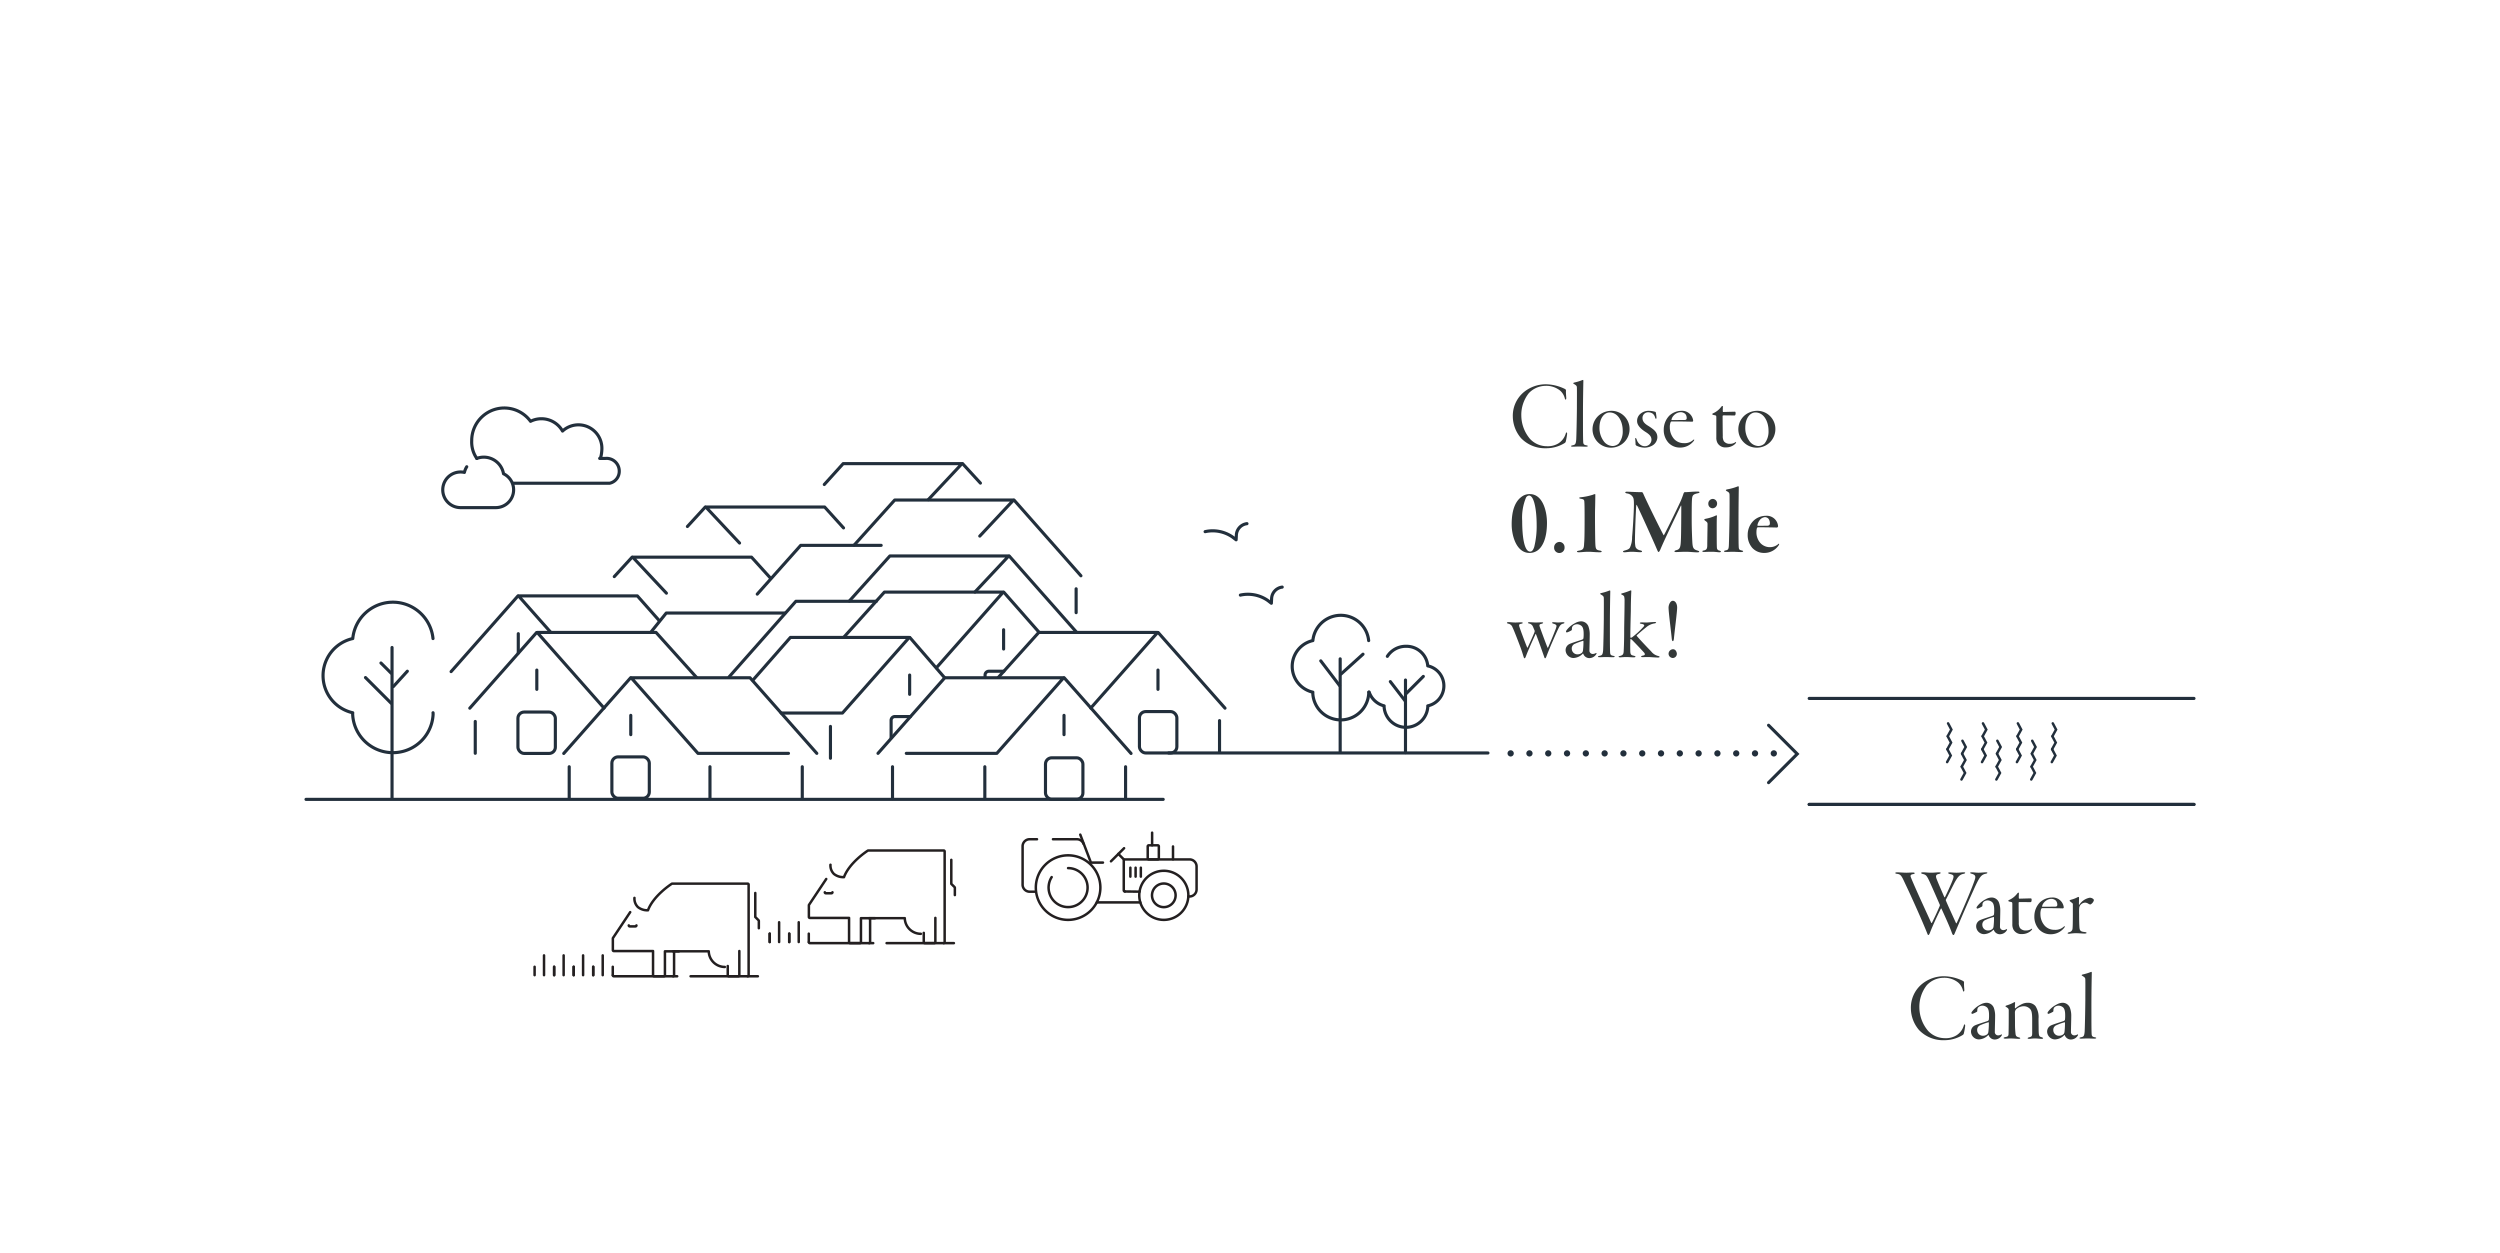 <svg id="Layer_1" data-name="Layer 1" xmlns="http://www.w3.org/2000/svg" viewBox="0 0 399 200"><defs><style>.cls-1,.cls-2,.cls-4,.cls-6{fill:none;stroke-linecap:round;}.cls-1,.cls-4,.cls-6{stroke:#222f3c;}.cls-1,.cls-2{stroke-linejoin:round;}.cls-1,.cls-4{stroke-width:0.5px;}.cls-2{stroke:#231f20;}.cls-2,.cls-6{stroke-width:0.4px;}.cls-3{fill:#222f3c;}.cls-4,.cls-6{stroke-miterlimit:10;}.cls-5{fill:#333838;}</style></defs><line class="cls-1" x1="169.817" y1="114.173" x2="169.817" y2="117.249"/><line class="cls-1" x1="157.178" y1="122.375" x2="157.178" y2="127.453"/><line class="cls-1" x1="179.642" y1="122.375" x2="179.642" y2="127.453"/><rect class="cls-1" x="166.859" y="120.947" width="5.973" height="6.605" rx="1"/><line class="cls-1" x1="142.445" y1="122.375" x2="142.445" y2="127.453"/><polyline class="cls-1" points="144.647 120.235 159.094 120.235 169.755 108.168 150.789 108.168 140.128 120.235"/><line class="cls-1" x1="169.853" y1="108.185" x2="180.514" y2="120.252"/><line class="cls-1" x1="184.813" y1="106.944" x2="184.813" y2="110.02"/><line class="cls-1" x1="194.637" y1="115.01" x2="194.637" y2="120.088"/><rect class="cls-1" x="181.854" y="113.569" width="5.973" height="6.605" rx="1"/><polyline class="cls-1" points="174.089 113.006 184.75 100.939 165.784 100.939 159.323 108.122"/><line class="cls-1" x1="184.849" y1="100.955" x2="195.51" y2="113.023"/><line class="cls-1" x1="145.18" y1="107.737" x2="145.18" y2="110.813"/><line class="cls-1" x1="132.54" y1="115.939" x2="132.54" y2="121.017"/><path class="cls-1" d="M142.221,117.715v-2.749a.605.605,0,0,1,.605-.605h2.467"/><polyline class="cls-1" points="124.678 113.799 134.457 113.799 145.118 101.732 126.151 101.732 120.153 108.564"/><line class="cls-1" x1="145.216" y1="101.749" x2="150.757" y2="108.162"/><line class="cls-1" x1="160.175" y1="100.508" x2="160.175" y2="103.584"/><path class="cls-1" d="M157.217,108.129v-.391a.605.605,0,0,1,.605-.605h2.388"/><polyline class="cls-1" points="149.452 106.57 160.113 94.503 141.147 94.503 134.686 101.686"/><line class="cls-1" x1="160.211" y1="94.52" x2="165.841" y2="100.922"/><line class="cls-1" x1="100.671" y1="114.173" x2="100.671" y2="117.249"/><line class="cls-1" x1="113.311" y1="122.375" x2="113.311" y2="127.453"/><line class="cls-1" x1="90.846" y1="122.375" x2="90.846" y2="127.453"/><rect class="cls-1" x="97.656" y="120.798" width="5.973" height="6.605" rx="1" transform="translate(201.285 248.2) rotate(-180)"/><line class="cls-1" x1="128.043" y1="122.375" x2="128.043" y2="127.453"/><polyline class="cls-1" points="125.841 120.235 111.394 120.235 100.733 108.168 119.699 108.168 130.36 120.235"/><line class="cls-1" x1="100.635" y1="108.185" x2="89.974" y2="120.252"/><line class="cls-1" x1="85.675" y1="106.944" x2="85.675" y2="110.02"/><line class="cls-1" x1="75.851" y1="115.145" x2="75.851" y2="120.224"/><rect class="cls-1" x="82.661" y="113.643" width="5.973" height="6.605" rx="1" transform="translate(171.295 233.891) rotate(-180)"/><polyline class="cls-1" points="96.399 113.006 85.738 100.939 104.704 100.939 111.165 108.122"/><line class="cls-1" x1="85.639" y1="100.955" x2="74.979" y2="113.023"/><polyline class="cls-1" points="87.873 100.888 82.755 95.106 101.721 95.106 105.237 99.078"/><line class="cls-1" x1="82.656" y1="95.123" x2="71.995" y2="107.19"/><line class="cls-1" x1="82.718" y1="101.139" x2="82.718" y2="104.215"/><polyline class="cls-1" points="139.863 95.965 127.024 95.965 116.364 108.032"/><polyline class="cls-1" points="155.601 94.486 160.986 88.736 142.02 88.736 135.559 95.919"/><line class="cls-1" x1="161.084" y1="88.753" x2="171.745" y2="100.82"/><polyline class="cls-1" points="140.634 87.039 127.795 87.039 120.857 94.821"/><polyline class="cls-1" points="156.372 85.56 161.757 79.81 142.791 79.81 136.329 86.993"/><line class="cls-1" x1="161.855" y1="79.826" x2="172.516" y2="91.894"/><polyline class="cls-1" points="125.295 97.844 106.329 97.844 103.837 100.947"/><line class="cls-1" x1="171.751" y1="93.973" x2="171.751" y2="97.781"/><polyline class="cls-1" points="106.358 94.669 100.973 88.919 119.939 88.919 122.954 92.253"/><line class="cls-1" x1="100.874" y1="88.935" x2="98.038" y2="92.029"/><polyline class="cls-1" points="118.031 86.669 112.646 80.919 131.612 80.919 134.627 84.254"/><line class="cls-1" x1="112.547" y1="80.936" x2="109.711" y2="84.03"/><polyline class="cls-1" points="148.154 79.742 153.54 73.992 134.573 73.992 131.558 77.326"/><line class="cls-1" x1="153.638" y1="74.009" x2="156.475" y2="77.103"/><line class="cls-1" x1="48.841" y1="127.579" x2="185.647" y2="127.579"/><line class="cls-1" x1="186.514" y1="120.175" x2="237.475" y2="120.175"/><path class="cls-1" d="M81.879,77.125H97.302a1.95,1.95,0,0,0,1.53-1.981A2.024,2.024,0,0,0,96.63,73.162h-.921c.223,0,.352-1.04.352-1.604a3.742,3.742,0,0,0-6.28-2.761,3.872,3.872,0,0,0-5.105-1.555A5.198,5.198,0,0,0,75.286,70.35a4.552,4.552,0,0,0,.812,2.812"/><path class="cls-1" d="M76.103,73.163A3.193,3.193,0,0,1,80.361,75.61a2.843,2.843,0,0,1-1.229,5.406H73.51a2.843,2.843,0,1,1,.606-5.62,3.171,3.171,0,0,1,.374-.9"/><path class="cls-1" d="M218.439,102.236a4.475,4.475,0,0,0-8.906,0,4.221,4.221,0,0,0-.004,8.236c-.002.051-.008.102-.008.154a4.47,4.47,0,0,0,8.931,0c0-.052-.006-.102-.008-.154"/><line class="cls-1" x1="214.039" y1="107.565" x2="217.535" y2="104.409"/><line class="cls-1" x1="213.793" y1="109.415" x2="210.794" y2="105.475"/><line class="cls-1" x1="213.892" y1="105.152" x2="213.892" y2="120.096"/><path class="cls-1" d="M218.517,110.453a3.393,3.393,0,0,0,2.391,2.202c-.002.04-.006.079-.006.119a3.493,3.493,0,0,0,6.976,0c0-.04-.005-.079-.006-.119a3.265,3.265,0,0,0-.004-6.382,3.412,3.412,0,0,0-3.478-3.124,3.506,3.506,0,0,0-2.969,1.602"/><line class="cls-1" x1="224.427" y1="110.692" x2="227.162" y2="107.957"/><line class="cls-1" x1="224.239" y1="111.836" x2="221.897" y2="108.783"/><line class="cls-1" x1="224.316" y1="108.533" x2="224.316" y2="120.112"/><path class="cls-2" d="M170.469,146.812a5.15,5.15,0,1,1,5.15-5.15A5.156,5.156,0,0,1,170.469,146.812Z"/><path class="cls-2" d="M185.744,146.812a3.917,3.917,0,1,1,3.917-3.917A3.921,3.921,0,0,1,185.744,146.812Z"/><path class="cls-2" d="M170.469,138.55a3.111,3.111,0,1,1-2.623,1.437"/><path class="cls-2" d="M185.744,144.779a1.884,1.884,0,1,1,1.884-1.884A1.886,1.886,0,0,1,185.744,144.779Z"/><line class="cls-2" x1="181.993" y1="144.022" x2="175.054" y2="144.022"/><line class="cls-2" x1="181.873" y1="142.309" x2="179.524" y2="142.28"/><path class="cls-2" d="M179.537,142.28a.184.184,0,0,1-.184-.184V137.348a.184.184,0,0,1,.184-.184H189.85a1.124,1.124,0,0,1,1.123,1.123v3.669a1.124,1.124,0,0,1-1.123,1.123h-.204"/><path class="cls-2" d="M165.3,142.315h-.969a1.124,1.124,0,0,1-1.123-1.123v-6.126a1.124,1.124,0,0,1,1.123-1.123h1.171"/><path class="cls-2" d="M168.058,133.943h3.82a1.129,1.129,0,0,1,1.049.723"/><path class="cls-2" d="M184.766,137.164H183.359a.173.173,0,0,1-.184-.158V135.07a.173.173,0,0,1,.184-.158h1.407a.173.173,0,0,1,.184.158v1.936A.173.173,0,0,1,184.766,137.164Z"/><line class="cls-2" x1="183.878" y1="134.909" x2="183.878" y2="132.894"/><line class="cls-2" x1="187.212" y1="135.095" x2="187.212" y2="137.143"/><line class="cls-2" x1="178.487" y1="136.284" x2="179.363" y2="137.165"/><line class="cls-2" x1="179.405" y1="135.374" x2="177.312" y2="137.467"/><polyline class="cls-2" points="172.41 133.206 174.111 137.668 176.032 137.668"/><line class="cls-2" x1="180.406" y1="139.911" x2="180.406" y2="138.484"/><line class="cls-2" x1="181.242" y1="139.911" x2="181.242" y2="138.484"/><line class="cls-2" x1="182.077" y1="139.911" x2="182.077" y2="138.484"/><path class="cls-1" d="M69.107,101.913a6.434,6.434,0,0,0-12.806,0,6.069,6.069,0,0,0-.006,11.843c-.003.074-.012.146-.012.221a6.427,6.427,0,0,0,12.842,0c0-.075-.009-.147-.012-.221"/><line class="cls-1" x1="62.78" y1="109.575" x2="65.01" y2="107.127"/><line class="cls-1" x1="62.426" y1="112.235" x2="58.331" y2="108.14"/><line class="cls-1" x1="62.569" y1="103.341" x2="62.569" y2="127.4"/><line class="cls-1" x1="62.422" y1="107.437" x2="60.8" y2="105.815"/><path class="cls-1" d="M204.638,93.703a1.928,1.928,0,0,0-1.69,1.839l-.039.735-.583-.449a5.554,5.554,0,0,0-4.361-.85"/><path class="cls-1" d="M199.013,83.577a1.927,1.927,0,0,0-1.69,1.839l-.039.735-.583-.449a5.554,5.554,0,0,0-4.361-.85"/><path class="cls-2" d="M119.328,155.813a.153.153,0,0,0,.153-.153V141.182a.153.153,0,0,0-.153-.153H107.297a.153.153,0,0,0-.082.024c-.12.077-2.925,1.893-3.801,4.228a2.41,2.41,0,0,1-1.602-.51,1.889,1.889,0,0,1-.554-1.466"/><path class="cls-2" d="M107.429,155.813a.153.153,0,0,0,.153-.153V151.858"/><path class="cls-2" d="M100.579,145.579l-2.742,4.114a.153.153,0,0,0-.026.085v1.858a.153.153,0,0,0,.153.153h6.261V155.66a.153.153,0,0,0,.153.153H105.97a.153.153,0,0,0,.153-.153v-3.828h2.228"/><path class="cls-2" d="M116.148,154.178v1.486a.149.149,0,0,0,.149.149h1.551a.149.149,0,0,0,.149-.149v-3.877"/><path class="cls-2" d="M107.429,151.828h5.687a2.567,2.567,0,0,0,2.563,2.499"/><path class="cls-2" d="M121.11,148.141v-1.157a.153.153,0,0,0-.045-.108l-.523-.523v-3.829"/><path class="cls-2" d="M100.354,147.698a.153.153,0,0,0,.153.153h.912a.153.153,0,0,0,.153-.153"/><line class="cls-2" x1="110.216" y1="155.813" x2="120.957" y2="155.813"/><path class="cls-2" d="M97.811,155.66a.153.153,0,0,0,.153.153h10.112"/><line class="cls-2" x1="88.453" y1="154.299" x2="88.453" y2="155.637"/><line class="cls-2" x1="89.957" y1="152.48" x2="89.957" y2="155.637"/><line class="cls-2" x1="91.562" y1="154.299" x2="91.562" y2="155.637"/><line class="cls-2" x1="85.322" y1="154.299" x2="85.322" y2="155.637"/><line class="cls-2" x1="86.826" y1="152.48" x2="86.826" y2="155.637"/><line class="cls-2" x1="88.431" y1="154.299" x2="88.431" y2="155.637"/><line class="cls-2" x1="94.689" y1="154.299" x2="94.689" y2="155.637"/><line class="cls-2" x1="96.193" y1="152.48" x2="96.193" y2="155.637"/><line class="cls-2" x1="97.798" y1="154.299" x2="97.798" y2="155.637"/><line class="cls-2" x1="91.558" y1="154.299" x2="91.558" y2="155.637"/><line class="cls-2" x1="93.062" y1="152.48" x2="93.062" y2="155.637"/><line class="cls-2" x1="94.667" y1="154.299" x2="94.667" y2="155.637"/><path class="cls-2" d="M150.613,150.524a.153.153,0,0,0,.153-.153V135.893a.153.153,0,0,0-.153-.153H138.582a.153.153,0,0,0-.082.024c-.121.077-2.925,1.893-3.801,4.228a2.41,2.41,0,0,1-1.602-.51,1.889,1.889,0,0,1-.554-1.466"/><path class="cls-2" d="M138.715,150.524a.153.153,0,0,0,.153-.153v-3.802"/><path class="cls-2" d="M131.865,140.29l-2.742,4.114a.152.152,0,0,0-.026.085v1.858a.153.153,0,0,0,.153.153H135.51v3.872a.153.153,0,0,0,.153.153h1.592a.153.153,0,0,0,.153-.153v-3.828h2.228"/><path class="cls-2" d="M147.433,148.889v1.486a.149.149,0,0,0,.149.149h1.551a.149.149,0,0,0,.149-.149v-3.877"/><path class="cls-2" d="M138.715,146.539h5.687a2.567,2.567,0,0,0,2.562,2.499"/><path class="cls-2" d="M152.395,142.852v-1.157a.153.153,0,0,0-.045-.108l-.523-.523v-3.829"/><path class="cls-2" d="M131.64,142.41a.153.153,0,0,0,.153.153h.912a.153.153,0,0,0,.153-.153"/><line class="cls-2" x1="141.501" y1="150.524" x2="152.242" y2="150.524"/><path class="cls-2" d="M129.097,150.371a.153.153,0,0,0,.153.153h10.112"/><line class="cls-2" x1="122.848" y1="149.011" x2="122.848" y2="150.348"/><line class="cls-2" x1="125.974" y1="149.011" x2="125.974" y2="150.348"/><line class="cls-2" x1="127.478" y1="147.191" x2="127.478" y2="150.348"/><line class="cls-2" x1="129.083" y1="149.011" x2="129.083" y2="150.348"/><line class="cls-2" x1="122.843" y1="149.011" x2="122.843" y2="150.348"/><line class="cls-2" x1="124.347" y1="147.191" x2="124.347" y2="150.348"/><line class="cls-2" x1="125.952" y1="149.011" x2="125.952" y2="150.348"/><path class="cls-3" d="M282.6,120.242a.502.502,0,0,1,.5-.5h0a.495.495,0,0,1,.5.5h0a.502.502,0,0,1-.5.5h0A.509.509,0,0,1,282.6,120.242Zm-3,0a.502.502,0,0,1,.5-.5h0a.495.495,0,0,1,.5.5h0a.502.502,0,0,1-.5.5h0A.509.509,0,0,1,279.6,120.242Zm-3,0a.502.502,0,0,1,.5-.5h0a.495.495,0,0,1,.5.5h0a.502.502,0,0,1-.5.5h0A.509.509,0,0,1,276.6,120.242Zm-3,0a.502.502,0,0,1,.5-.5h0a.495.495,0,0,1,.5.5h0a.502.502,0,0,1-.5.5h0A.509.509,0,0,1,273.6,120.242Zm-3,0a.502.502,0,0,1,.5-.5h0a.495.495,0,0,1,.5.5h0a.502.502,0,0,1-.5.5h0A.509.509,0,0,1,270.6,120.242Zm-3,0a.502.502,0,0,1,.5-.5h0a.495.495,0,0,1,.5.5h0a.502.502,0,0,1-.5.5h0A.509.509,0,0,1,267.6,120.242Zm-3,0a.502.502,0,0,1,.5-.5h0a.495.495,0,0,1,.5.5h0a.502.502,0,0,1-.5.5h0A.509.509,0,0,1,264.6,120.242Zm-3,0a.502.502,0,0,1,.5-.5h0a.495.495,0,0,1,.5.5h0a.502.502,0,0,1-.5.5h0A.509.509,0,0,1,261.6,120.242Zm-3,0a.502.502,0,0,1,.5-.5h0a.495.495,0,0,1,.5.5h0a.502.502,0,0,1-.5.5h0A.509.509,0,0,1,258.6,120.242Zm-3,0a.502.502,0,0,1,.5-.5h0a.495.495,0,0,1,.5.5h0a.502.502,0,0,1-.5.5h0A.509.509,0,0,1,255.6,120.242Zm-3,0a.502.502,0,0,1,.5-.5h0a.495.495,0,0,1,.5.5h0a.502.502,0,0,1-.5.5h0A.509.509,0,0,1,252.6,120.242Zm-3,0a.502.502,0,0,1,.5-.5h0a.495.495,0,0,1,.5.5h0a.502.502,0,0,1-.5.5h0A.509.509,0,0,1,249.6,120.242Zm-3,0a.502.502,0,0,1,.5-.5h0a.495.495,0,0,1,.5.5h0a.502.502,0,0,1-.5.5h0A.509.509,0,0,1,246.6,120.242Zm-3,0a.502.502,0,0,1,.5-.5h0a.495.495,0,0,1,.5.5h0a.502.502,0,0,1-.5.5h0A.509.509,0,0,1,243.6,120.242Zm-3,0a.502.502,0,0,1,.5-.5h0a.495.495,0,0,1,.5.5h0a.502.502,0,0,1-.5.5h0A.509.509,0,0,1,240.6,120.242Z"/><polyline class="cls-4" points="282.263 115.752 286.841 120.33 282.263 124.908"/><path class="cls-5" d="M302.783,139.223c.37,0,1.001.061,1.463.061.339,0,.708-.031,1.031-.031.216,0,.308.047.308.108,0,.077-.092.123-.276.153-.432.077-.432.262-.323.539.646,1.602,2.171,4.881,3.218,7.19.046.107.107.077.153,0,.432-.878.801-1.647,1.217-2.633a.428.428,0,0,0,.03-.184c-.246-.585-1.277-2.926-1.616-3.665-.446-.954-.569-1.139-1.047-1.262-.246-.047-.323-.108-.323-.185,0-.046.092-.092.292-.092.447,0,.739.061,1.294.061s.908-.061,1.262-.061c.154,0,.262.03.262.092,0,.077-.092.124-.292.17-.416.077-.569.262-.339.831.246.646.708,1.693,1.217,2.864.015.03.076.046.123-.031.369-.754.692-1.463,1.016-2.217.477-1.124.462-1.278-.2-1.432-.277-.061-.323-.123-.323-.185,0-.046.093-.076.277-.076.385,0,.631.046,1.031.046.539,0,.785-.061,1.14-.061.184,0,.262.016.262.077,0,.077-.077.123-.293.169-.569.123-.862.446-1.37,1.34-.4.769-1.154,2.294-1.416,2.772a.265.265,0,0,0,.016.185c.385.908,1.062,2.371,1.585,3.525.061.107.108.077.139,0,.739-1.601,2.603-5.912,2.926-7.052.077-.338.062-.6-.446-.754-.247-.077-.339-.107-.339-.17s.046-.092.262-.092c.4,0,.615.061,1.077.061.432,0,.847-.061,1.124-.061.2,0,.277.016.277.077s-.077.123-.354.169c-.646.17-.924.493-1.893,2.679-.97,2.125-2.217,5.035-2.925,6.729-.108.262-.154.354-.232.354-.107,0-.169-.108-.262-.354-.323-.94-1.2-2.849-1.647-3.834-.03-.061-.077-.061-.107-.015-.585,1.139-1.401,2.94-1.74,3.833-.092.246-.185.37-.246.37-.092,0-.123-.093-.231-.37-.2-.508-.678-1.632-.878-2.094-.847-1.955-1.878-4.233-2.602-5.743-.555-1.2-.678-1.478-1.263-1.555-.184-.016-.323-.077-.323-.139C302.476,139.285,302.583,139.223,302.783,139.223Z"/><path class="cls-5" d="M319.029,144.027a3.735,3.735,0,0,1,.215,1.4c0,.57-.046,2.032-.046,2.433a.528.528,0,0,0,.569.586.991.991,0,0,0,.447-.139c.092-.047.153,0,.092.139a1.297,1.297,0,0,1-1.185.661,1.033,1.033,0,0,1-.908-.692.053.053,0,0,0-.077-.016,2.153,2.153,0,0,1-1.509.693,1.278,1.278,0,0,1-1.232-1.324,1.087,1.087,0,0,1,.554-.878c.37-.2,1.772-.615,2.095-.739a.29.29,0,0,0,.2-.231,5.303,5.303,0,0,0,.03-.708c0-.632-.107-1.062-.369-1.263a1.17,1.17,0,0,0-.646-.246,1.059,1.059,0,0,0-.616.185.619.619,0,0,0-.232.369,1.676,1.676,0,0,0-.015.293.195.195,0,0,1-.061.123,3.355,3.355,0,0,1-.724.339c-.077.016-.154-.077-.154-.139,0-.107.107-.246.293-.462a3.992,3.992,0,0,1,1.17-.893,2.063,2.063,0,0,1,.924-.276A1.262,1.262,0,0,1,319.029,144.027Zm-1.032,4.233a.639.639,0,0,0,.17-.369,11.088,11.088,0,0,0,.077-1.463c0-.016-.031-.092-.062-.077a8.777,8.777,0,0,0-1.416.523.798.798,0,0,0-.385.77.894.894,0,0,0,.924.862A1.053,1.053,0,0,0,317.997,148.26Z"/><path class="cls-5" d="M321.354,148.369a1.735,1.735,0,0,1-.185-.878V144.304c0-.17-.016-.277-.077-.309a2.54,2.54,0,0,0-.369-.092c-.123-.031-.2-.077-.2-.139,0-.031.016-.077.185-.154a3.277,3.277,0,0,0,1.263-1.031c.139-.154.246-.123.246-.046,0,.138-.03.569-.015.754,0,.046.015.139.076.139.277,0,1.556-.046,1.879-.046.03,0,.092.107.092.215,0,.262-.076.385-.153.385-.539,0-1.294-.015-1.709-.015-.185,0-.216.046-.216.139,0,.262.016,2.679.031,3.156a1.578,1.578,0,0,0,.169.831,1.14,1.14,0,0,0,.954.416,1.504,1.504,0,0,0,.848-.231c.107-.077.153-.061.153,0,0,.093-.139.246-.339.4a2.11,2.11,0,0,1-1.247.4A1.427,1.427,0,0,1,321.354,148.369Z"/><path class="cls-5" d="M329.378,144.812a.18.18,0,0,1-.154.169c-.123-.016-2.125-.046-2.478-.046h-.831c-.031,0-.108.077-.139.123a2.111,2.111,0,0,0-.124.847,2.76,2.76,0,0,0,.709,1.863,2.077,2.077,0,0,0,1.539.631,1.967,1.967,0,0,0,1.463-.492c.123-.123.185-.093.185-.016a.585.585,0,0,1-.153.246,2.722,2.722,0,0,1-2.141.97,2.484,2.484,0,0,1-1.832-.785,3.009,3.009,0,0,1-.739-2.062,3.21,3.21,0,0,1,.894-2.248,2.863,2.863,0,0,1,1.924-.769A1.776,1.776,0,0,1,329.378,144.812Zm-3.141-.785a1.341,1.341,0,0,0-.323.631.065.065,0,0,0,.061.062l2.001-.016c.339,0,.369-.169.369-.308a.992.992,0,0,0-.215-.646,1.078,1.078,0,0,0-.77-.293A1.596,1.596,0,0,0,326.237,144.027Z"/><path class="cls-5" d="M332.104,144.365a.885.885,0,0,0-.262.538,9.023,9.023,0,0,0-.016.94c0,1.14.031,1.94.062,2.264.061.476.247.585.832.646.215.03.292.062.292.139s-.139.107-.369.107c-.293,0-.801-.061-1.447-.061a8.288,8.288,0,0,0-.94.093c-.184,0-.262-.031-.262-.093,0-.046.108-.123.232-.154a.635.635,0,0,0,.554-.631c.031-.262.047-1.14.047-2.155v-1.709c0-.108-.108-.154-.4-.4-.108-.077-.123-.123-.123-.154s.092-.092.231-.139a4.668,4.668,0,0,0,.985-.369.487.487,0,0,1,.232-.077c.03,0,.061.062.061.216,0,.169-.016.754-.016,1.001,0,.046.03.062.077.015a2.515,2.515,0,0,1,1.662-1.108.896.896,0,0,1,.539.2.268.268,0,0,1,.107.216,1.052,1.052,0,0,1-.338.523c-.139.123-.2.139-.247.139a.691.691,0,0,1-.276-.108,1.085,1.085,0,0,0-.539-.185A1.049,1.049,0,0,0,332.104,144.365Z"/><path class="cls-5" d="M313.308,156.562a.272.272,0,0,1,.153.262c-.03.369.047,1.031.047,1.186s-.061.246-.093.246c-.061,0-.107-.077-.139-.2a2.396,2.396,0,0,0-.739-1.232,3.528,3.528,0,0,0-2.356-.77,3.714,3.714,0,0,0-2.679,1.201,5.559,5.559,0,0,0-1.17,3.572,5.833,5.833,0,0,0,1.416,3.726,3.677,3.677,0,0,0,2.633,1.14,3.264,3.264,0,0,0,1.832-.432,2.756,2.756,0,0,0,1.185-1.509c.061-.2.093-.262.154-.262s.092.139.092.231a11.052,11.052,0,0,1-.215,1.216.417.417,0,0,1-.154.232,5.585,5.585,0,0,1-3.002.847,5.3,5.3,0,0,1-4.003-1.632,5.389,5.389,0,0,1-1.294-3.403,4.91,4.91,0,0,1,1.725-3.894,5.534,5.534,0,0,1,3.588-1.278A7.108,7.108,0,0,1,313.308,156.562Z"/><path class="cls-5" d="M318.206,160.827a3.735,3.735,0,0,1,.215,1.4c0,.57-.046,2.033-.046,2.433a.527.527,0,0,0,.569.585.989.989,0,0,0,.447-.138c.092-.047.153,0,.092.138a1.296,1.296,0,0,1-1.185.662,1.033,1.033,0,0,1-.908-.692.053.053,0,0,0-.077-.016,2.153,2.153,0,0,1-1.509.693,1.278,1.278,0,0,1-1.231-1.324,1.087,1.087,0,0,1,.554-.878c.37-.2,1.772-.615,2.095-.739a.29.29,0,0,0,.2-.231,5.303,5.303,0,0,0,.03-.708c0-.632-.107-1.062-.369-1.263a1.17,1.17,0,0,0-.646-.246,1.059,1.059,0,0,0-.616.185.618.618,0,0,0-.231.369,1.665,1.665,0,0,0-.015.293.194.194,0,0,1-.061.123,3.357,3.357,0,0,1-.724.339c-.077.016-.154-.077-.154-.139,0-.107.107-.246.293-.462a3.969,3.969,0,0,1,1.17-.892,2.053,2.053,0,0,1,.924-.277A1.262,1.262,0,0,1,318.206,160.827Zm-1.032,4.233a.639.639,0,0,0,.17-.369,11.105,11.105,0,0,0,.077-1.463c0-.016-.031-.092-.062-.077a8.774,8.774,0,0,0-1.416.523.798.798,0,0,0-.385.77.894.894,0,0,0,.924.862A1.052,1.052,0,0,0,317.174,165.06Z"/><path class="cls-5" d="M324.858,160.565a3.216,3.216,0,0,1,.492,2.017c0,.816.016.939.016,1.709.016,1.047.061,1.14.478,1.247.139.061.23.093.23.154,0,.092-.123.107-.277.107-.2,0-.646-.061-.985-.061-.523,0-.724.061-.954.061-.139,0-.246-.03-.246-.093s.092-.123.292-.169c.37-.093.432-.2.432-.646v-2.094c0-1.247-.108-1.617-.493-1.909a1.369,1.369,0,0,0-.878-.293,1.842,1.842,0,0,0-1.2.493.794.794,0,0,0-.185.462c0,.185.015.97.015,1.894a12.533,12.533,0,0,0,.093,1.616c.046.339.23.416.478.493.184.046.262.077.262.153,0,.093-.154.093-.309.093-.123,0-.877-.061-1.232-.061-.2,0-.523.031-.815.031-.17,0-.293-.031-.293-.108,0-.062.139-.123.323-.153.385-.077.446-.185.462-.493.031-1.108.031-2.525.031-3.772,0-.153-.031-.323-.4-.523-.093-.061-.123-.092-.123-.138,0-.031.076-.077.215-.124a5.741,5.741,0,0,0,1.217-.523c.046-.015.123.047.107.123a6.888,6.888,0,0,0-.03.816c0,.031.046.077.076.046a5.341,5.341,0,0,1,1.094-.692,2.076,2.076,0,0,1,.908-.185A1.572,1.572,0,0,1,324.858,160.565Z"/><path class="cls-5" d="M330.356,160.827a3.733,3.733,0,0,1,.215,1.4c0,.57-.046,2.033-.046,2.433a.527.527,0,0,0,.569.585.989.989,0,0,0,.447-.138c.092-.047.153,0,.092.138a1.296,1.296,0,0,1-1.186.662,1.033,1.033,0,0,1-.908-.692.053.053,0,0,0-.077-.016,2.153,2.153,0,0,1-1.509.693,1.278,1.278,0,0,1-1.231-1.324,1.087,1.087,0,0,1,.554-.878c.37-.2,1.772-.615,2.095-.739a.291.291,0,0,0,.2-.231,5.303,5.303,0,0,0,.03-.708c0-.632-.107-1.062-.369-1.263a1.17,1.17,0,0,0-.646-.246,1.059,1.059,0,0,0-.616.185.618.618,0,0,0-.231.369,1.665,1.665,0,0,0-.015.293.194.194,0,0,1-.061.123,3.357,3.357,0,0,1-.724.339c-.077.016-.154-.077-.154-.139,0-.107.107-.246.293-.462a3.971,3.971,0,0,1,1.17-.892,2.053,2.053,0,0,1,.924-.277A1.262,1.262,0,0,1,330.356,160.827Zm-1.032,4.233a.639.639,0,0,0,.17-.369,11.084,11.084,0,0,0,.077-1.463c0-.016-.031-.092-.062-.077a8.774,8.774,0,0,0-1.416.523.798.798,0,0,0-.385.77.894.894,0,0,0,.924.862A1.052,1.052,0,0,0,329.324,165.06Z"/><path class="cls-5" d="M333.79,161.996c0,1.94.016,2.663.031,2.956.015.416.107.523.538.601.093.016.2.062.2.107,0,.061-.107.108-.308.108-.246,0-.801-.031-1.062-.031-.4,0-.801.031-1.031.031-.185,0-.262-.016-.262-.093s.077-.093.277-.139c.385-.077.477-.216.538-.893.031-.57.093-3.172.108-5.019,0-1.247.016-2.51,0-3.187,0-.339-.031-.416-.432-.662-.107-.062-.153-.093-.153-.139s.092-.093.23-.123a8.047,8.047,0,0,0,1.155-.354.636.636,0,0,1,.185-.046c.03,0,.046.092.046.169,0,.107-.062,2.772-.062,5.081Z"/><line class="cls-1" x1="350.159" y1="111.471" x2="288.748" y2="111.471"/><line class="cls-1" x1="288.748" y1="128.386" x2="350.159" y2="128.386"/><line class="cls-1" x1="288.748" y1="128.386" x2="350.159" y2="128.386"/><polyline class="cls-6" points="313.152 120.302 313.678 121.296 313.101 122.341"/><polyline class="cls-6" points="313.101 122.368 313.626 123.362 313.05 124.407"/><polyline class="cls-6" points="313.204 118.226 313.729 119.22 313.153 120.265"/><polyline class="cls-6" points="310.862 117.526 311.387 118.52 310.811 119.565"/><polyline class="cls-6" points="310.811 119.592 311.336 120.586 310.76 121.631"/><polyline class="cls-6" points="310.914 115.45 311.439 116.444 310.863 117.489"/><polyline class="cls-6" points="318.722 120.302 319.247 121.296 318.671 122.341"/><polyline class="cls-6" points="318.67 122.368 319.196 123.362 318.619 124.407"/><polyline class="cls-6" points="318.774 118.226 319.299 119.22 318.723 120.265"/><polyline class="cls-6" points="316.432 117.526 316.957 118.52 316.381 119.565"/><polyline class="cls-6" points="316.38 119.592 316.905 120.586 316.329 121.631"/><polyline class="cls-6" points="316.483 115.45 317.009 116.444 316.433 117.489"/><polyline class="cls-6" points="324.291 120.302 324.817 121.296 324.24 122.341"/><polyline class="cls-6" points="324.24 122.368 324.765 123.362 324.189 124.407"/><polyline class="cls-6" points="324.343 118.226 324.868 119.22 324.292 120.265"/><polyline class="cls-6" points="322.001 117.526 322.527 118.52 321.95 119.565"/><polyline class="cls-6" points="321.95 119.592 322.475 120.586 321.899 121.631"/><polyline class="cls-6" points="322.053 115.45 322.578 116.444 322.002 117.489"/><polyline class="cls-6" points="327.571 117.526 328.096 118.52 327.52 119.565"/><polyline class="cls-6" points="327.519 119.592 328.044 120.586 327.468 121.631"/><polyline class="cls-6" points="327.622 115.45 328.148 116.444 327.572 117.489"/><path class="cls-5" d="M249.777,62.087a.273.273,0,0,1,.153.262c-.03.37.047,1.032.047,1.186s-.061.247-.093.247c-.062,0-.107-.077-.139-.2a2.402,2.402,0,0,0-.739-1.232,3.527,3.527,0,0,0-2.355-.77,3.713,3.713,0,0,0-2.679,1.201,5.559,5.559,0,0,0-1.17,3.572,5.834,5.834,0,0,0,1.416,3.725,3.678,3.678,0,0,0,2.633,1.139,3.264,3.264,0,0,0,1.832-.431,2.758,2.758,0,0,0,1.185-1.509c.062-.2.093-.262.154-.262s.093.139.093.231a11.025,11.025,0,0,1-.216,1.216.413.413,0,0,1-.154.231,5.585,5.585,0,0,1-3.002.847,5.299,5.299,0,0,1-4.003-1.632,5.386,5.386,0,0,1-1.294-3.402,4.911,4.911,0,0,1,1.725-3.896,5.536,5.536,0,0,1,3.588-1.278A7.116,7.116,0,0,1,249.777,62.087Z"/><path class="cls-5" d="M252.644,67.522c0,1.94.016,2.664.031,2.956.015.416.107.523.538.601.093.015.2.061.2.107,0,.062-.107.108-.308.108-.246,0-.801-.031-1.062-.031-.4,0-.801.031-1.031.031-.185,0-.262-.015-.262-.092s.077-.092.277-.139c.385-.077.477-.215.538-.893.031-.569.093-3.171.108-5.019,0-1.247.016-2.509,0-3.187,0-.339-.031-.416-.432-.662-.107-.062-.153-.092-.153-.139s.092-.092.23-.123a7.962,7.962,0,0,0,1.155-.354.657.657,0,0,1,.185-.046c.03,0,.046.093.046.169,0,.108-.061,2.772-.061,5.081Z"/><path class="cls-5" d="M260.08,68.477a2.949,2.949,0,0,1-2.925,2.971,2.936,2.936,0,0,1-1.879-5.234,3.163,3.163,0,0,1,1.848-.647A2.889,2.889,0,0,1,260.08,68.477Zm-4.804-.216a3.522,3.522,0,0,0,.647,2.109,1.829,1.829,0,0,0,1.447.816,1.523,1.523,0,0,0,.97-.385,3.068,3.068,0,0,0,.646-2.063c0-1.463-.739-2.91-2.094-2.91C256.108,65.828,255.276,66.66,255.276,68.261Z"/><path class="cls-5" d="M262.144,66.752c0,.647.585,1.016.971,1.247,1,.647,1.4,1.032,1.4,1.817a1.58,1.58,0,0,1-.801,1.294,2.555,2.555,0,0,1-1.231.338,3.136,3.136,0,0,1-1.216-.277c-.123-.046-.232-.154-.232-.247,0-.215-.03-.6-.046-.769-.031-.2.016-.247.046-.247.047,0,.093,0,.2.292a1.502,1.502,0,0,0,.646.832,1.181,1.181,0,0,0,.693.185,1.056,1.056,0,0,0,1.001-1.031c0-.585-.4-.909-1.017-1.294-.662-.431-1.278-1-1.278-1.678a1.46,1.46,0,0,1,.586-1.216,1.987,1.987,0,0,1,1.293-.431,3.766,3.766,0,0,1,1.047.169.253.253,0,0,1,.077.139c.016.17.077.478.092.724,0,.17-.03.247-.076.247-.062,0-.093-.077-.139-.185a1.17,1.17,0,0,0-.37-.631,1.263,1.263,0,0,0-.724-.231A.897.897,0,0,0,262.144,66.752Z"/><path class="cls-5" d="M270.23,67.138a.181.181,0,0,1-.154.169c-.123-.015-2.125-.046-2.478-.046h-.831c-.031,0-.108.077-.139.123a2.111,2.111,0,0,0-.124.847,2.761,2.761,0,0,0,.709,1.863,2.078,2.078,0,0,0,1.539.631,1.964,1.964,0,0,0,1.463-.493c.123-.123.184-.092.184-.015a.585.585,0,0,1-.153.246,2.722,2.722,0,0,1-2.141.97,2.486,2.486,0,0,1-1.832-.785,3.01,3.01,0,0,1-.739-2.063,3.21,3.21,0,0,1,.894-2.248,2.862,2.862,0,0,1,1.924-.77A1.777,1.777,0,0,1,270.23,67.138Zm-3.141-.785a1.343,1.343,0,0,0-.323.631.066.066,0,0,0,.061.061l2.001-.015c.339,0,.369-.169.369-.308a.992.992,0,0,0-.215-.646,1.08,1.08,0,0,0-.77-.292A1.596,1.596,0,0,0,267.089,66.352Z"/><path class="cls-5" d="M274.11,70.694a1.731,1.731,0,0,1-.185-.877v-3.187c0-.169-.016-.277-.077-.308a2.524,2.524,0,0,0-.369-.092c-.123-.031-.2-.077-.2-.139,0-.031.016-.077.185-.154a3.282,3.282,0,0,0,1.263-1.031c.139-.154.246-.123.246-.046,0,.139-.03.57-.015.754,0,.046.015.139.076.139.277,0,1.556-.046,1.879-.046.03,0,.092.108.092.216,0,.262-.076.385-.153.385-.539,0-1.294-.016-1.709-.016-.185,0-.216.046-.216.139,0,.262.016,2.679.031,3.156a1.578,1.578,0,0,0,.169.832,1.138,1.138,0,0,0,.954.415,1.508,1.508,0,0,0,.848-.231c.107-.077.153-.061.153,0,0,.092-.139.247-.339.4a2.11,2.11,0,0,1-1.247.4A1.427,1.427,0,0,1,274.11,70.694Z"/><path class="cls-5" d="M283.35,68.477a2.949,2.949,0,0,1-2.925,2.971,2.936,2.936,0,0,1-1.879-5.234,3.164,3.164,0,0,1,1.848-.647A2.889,2.889,0,0,1,283.35,68.477Zm-4.804-.216a3.522,3.522,0,0,0,.647,2.109,1.828,1.828,0,0,0,1.447.816,1.523,1.523,0,0,0,.97-.385,3.069,3.069,0,0,0,.646-2.063c0-1.463-.739-2.91-2.094-2.91C279.378,65.828,278.546,66.66,278.546,68.261Z"/><path class="cls-5" d="M246.898,83.414c0,2.679-.8,3.972-1.57,4.48a2.204,2.204,0,0,1-1.216.354c-2.094,0-2.849-2.756-2.849-4.542,0-2.417.632-3.896,1.863-4.604a2.126,2.126,0,0,1,1.031-.246C246.251,78.856,246.898,81.659,246.898,83.414Zm-3.371-3.941a8.367,8.367,0,0,0-.585,3.664c0,2.51.323,4.896,1.263,4.896.215,0,.446-.092.661-.754a13.85,13.85,0,0,0,.386-3.495c0-2.355-.4-4.696-1.217-4.696A.617.617,0,0,0,243.526,79.472Z"/><path class="cls-5" d="M248.038,87.37a.862.862,0,0,1,.848-.877.83.83,0,0,1,.816.862.834.834,0,1,1-1.663.015Z"/><path class="cls-5" d="M252.258,79.365a9.463,9.463,0,0,0,1.955-.4,1.616,1.616,0,0,1,.339-.108c.03,0,.061.016.061.108,0,.2-.016,1.57-.046,2.571-.016,1.293.015,4.526.046,5.188.046.955.123,1.047.769,1.155.17.031.246.092.246.154s-.092.108-.292.108c-.785,0-1.263-.077-1.802-.077-.754,0-1.047.077-1.586.077-.138,0-.262-.031-.262-.123,0-.061.093-.092.247-.123.724-.123.861-.262.892-1.17.046-.477.077-1.309.077-3.941,0-1.863-.016-2.371-.046-2.756a.376.376,0,0,0-.2-.339,2.358,2.358,0,0,0-.386-.092c-.092-.016-.231-.061-.231-.123C252.042,79.426,252.135,79.38,252.258,79.365Z"/><path class="cls-5" d="M259.65,78.472c.585.016,1.586.077,2.417.077.061,0,.139.123.185.215.523,1.216,2.694,5.62,3.233,6.605.031.092.077.046.107-.015.432-.77,2.279-4.573,2.618-5.327a12.771,12.771,0,0,0,.477-1.247c0-.031.108-.231.185-.231.692,0,1.154-.092,2.094-.092.2,0,.276.046.276.107,0,.077-.138.139-.246.154-.893.184-.924.385-.97,1.231-.031.616-.031,2.186-.031,2.941,0,1.678.077,3.218.108,3.742.061.877.216,1.062.847,1.247.139.046.246.092.246.169,0,.062-.107.108-.277.108-.554,0-1.231-.092-1.832-.092s-1.355.046-1.57.046c-.107,0-.277-.016-.277-.124,0-.061.154-.138.262-.169.632-.138.724-.477.77-1.663.046-.8.061-4.526.061-5.373,0-.062-.047-.17-.077-.046-1.017,2.109-2.679,5.558-3.279,7.005-.123.246-.184.354-.277.354s-.169-.231-.246-.4c-.555-1.324-2.787-6.25-3.188-7.021-.061-.139-.092-.154-.123.077-.062.646-.2,4.295-.2,5.358a5.254,5.254,0,0,0,.061,1.062c.061.354.354.585.816.678.154.031.246.092.246.154,0,.108-.139.139-.292.123-.277.016-.816-.061-1.34-.061-.492,0-.924.077-1.108.077-.231,0-.293-.031-.293-.108,0-.046.047-.108.262-.169.447-.123.678-.215.832-.446a3.799,3.799,0,0,0,.353-1.694c.093-.877.293-4.003.293-5.189,0-.908-.046-1.108-.339-1.417a1.278,1.278,0,0,0-.801-.369c-.107-.031-.246-.093-.246-.169S259.558,78.472,259.65,78.472Z"/><path class="cls-5" d="M272.217,82.798a6.968,6.968,0,0,0,1.509-.462,1.371,1.371,0,0,1,.231-.092c.047,0,.077.046.061.216-.03.323-.03,1.108-.03,1.755,0,1.725,0,2.956.03,3.187a.467.467,0,0,0,.416.477c.169.046.216.092.216.154,0,.077-.108.108-.231.108-.262,0-.615-.077-1.263-.077-.677,0-1.031.031-1.2.031-.139,0-.262-.046-.262-.108,0-.077.092-.107.276-.138.4-.093.509-.293.509-.832,0-.462.046-3.141.046-3.295,0-.292,0-.354-.4-.631-.077-.061-.123-.107-.123-.169C272.001,82.89,272.047,82.844,272.217,82.798Zm1.832-2.448a.737.737,0,0,1-.755.769.696.696,0,0,1-.646-.708.737.737,0,0,1,.724-.785A.725.725,0,0,1,274.049,80.35Z"/><path class="cls-5" d="M277.467,84.322c0,2.001.015,2.617.03,2.894.016.493.108.554.509.646.092.016.199.061.199.139,0,.061-.153.108-.308.108-.462,0-1.077-.046-1.309-.046-.416,0-.739.031-1.154.031-.154,0-.277-.031-.277-.108s.107-.107.231-.138c.416-.077.509-.17.539-.832.031-.631.093-3.495.108-4.973,0-.847.015-2.478,0-3.002,0-.354-.077-.462-.432-.647-.107-.061-.154-.123-.154-.169s.093-.093.232-.123a8.78,8.78,0,0,0,1.555-.431.665.665,0,0,1,.216-.061c.03,0,.061.092.061.169,0,.108-.046,2.679-.046,5.342Z"/><path class="cls-5" d="M283.78,83.983a.232.232,0,0,1-.185.216c-.17-.016-2.079-.046-2.494-.046h-.555c-.046,0-.107.077-.139.123a2.363,2.363,0,0,0-.077.631,2.526,2.526,0,0,0,.678,1.817,2.072,2.072,0,0,0,2.772.139c.107-.123.169-.093.169-.016s-.03.123-.107.231a2.724,2.724,0,0,1-2.264,1.17,2.541,2.541,0,0,1-1.909-.8,3.064,3.064,0,0,1-.738-2.079,3.143,3.143,0,0,1,1.031-2.356,2.904,2.904,0,0,1,1.878-.693A1.812,1.812,0,0,1,283.78,83.983Zm-2.956-.939a1.824,1.824,0,0,0-.339.785c0,.031.031.092.077.092l1.463-.015c.415,0,.446-.231.446-.37a1.196,1.196,0,0,0-.216-.739.768.768,0,0,0-.569-.262A1.198,1.198,0,0,0,280.824,83.044Z"/><path class="cls-5" d="M242.772,99.321c.139,0,.262.031.262.107,0,.046-.153.108-.262.124-.369.061-.353.2-.292.446.231.709.893,2.464,1.247,3.326.016.046.077.061.092.015.247-.523.924-2.017,1.078-2.417.016-.077.061-.185.03-.262-.076-.2-.185-.446-.262-.631a.819.819,0,0,0-.585-.508c-.139-.031-.215-.061-.215-.123s.076-.092.231-.092c.323,0,.724.046,1.047.046.446,0,.632-.031.908-.031.17,0,.231.031.231.077,0,.062-.107.123-.231.154-.353.077-.446.139-.262.616.17.477.985,2.71,1.201,3.187.046.077.077.016.077,0,.185-.4.924-2.155,1.108-2.679a3.51,3.51,0,0,0,.246-.739c0-.139-.061-.277-.462-.385-.2-.062-.246-.108-.246-.154,0-.062.093-.092.2-.092.262,0,.539.046.785.046.154,0,.539-.046.77-.046.139,0,.216.031.216.092s-.046.093-.277.154c-.277.077-.462.292-.662.708-.276.555-.738,1.617-1.216,2.71-.262.631-.539,1.309-.724,1.802-.093.246-.154.292-.2.292-.062,0-.107-.061-.169-.277-.077-.215-.185-.523-.37-1.047-.292-.831-.615-1.709-.924-2.525-.016-.047-.046-.077-.077,0-.139.292-.785,1.709-1,2.248-.231.508-.37.861-.539,1.309-.077.215-.154.292-.216.292s-.107-.107-.154-.277c-.076-.215-.169-.585-.431-1.323-.277-.755-1.154-3.034-1.324-3.326a.877.877,0,0,0-.678-.601c-.123-.031-.215-.077-.215-.123,0-.092.107-.123.277-.123.199,0,.661.062,1.093.062C242.156,99.352,242.464,99.321,242.772,99.321Z"/><path class="cls-5" d="M253.505,99.953a3.738,3.738,0,0,1,.215,1.401c0,.569-.046,2.032-.046,2.433a.528.528,0,0,0,.569.585.991.991,0,0,0,.447-.139c.092-.046.153,0,.092.139a1.298,1.298,0,0,1-1.185.662,1.034,1.034,0,0,1-.908-.693.055.055,0,0,0-.077-.016,2.153,2.153,0,0,1-1.509.693,1.278,1.278,0,0,1-1.231-1.324,1.089,1.089,0,0,1,.554-.878c.37-.2,1.772-.615,2.095-.738a.293.293,0,0,0,.2-.232,5.297,5.297,0,0,0,.03-.708c0-.631-.107-1.062-.369-1.263a1.175,1.175,0,0,0-.646-.247,1.059,1.059,0,0,0-.616.185.62.62,0,0,0-.232.369,1.681,1.681,0,0,0-.015.293.192.192,0,0,1-.062.123,3.31,3.31,0,0,1-.724.339c-.077.016-.154-.077-.154-.139,0-.107.107-.246.293-.462a3.981,3.981,0,0,1,1.17-.893,2.066,2.066,0,0,1,.924-.277A1.263,1.263,0,0,1,253.505,99.953Zm-1.032,4.234a.642.642,0,0,0,.17-.37,11.076,11.076,0,0,0,.077-1.463c0-.015-.031-.092-.062-.076a8.601,8.601,0,0,0-1.416.523.796.796,0,0,0-.385.769.894.894,0,0,0,.924.862A1.057,1.057,0,0,0,252.473,104.187Z"/><path class="cls-5" d="M256.94,101.122c0,1.94.016,2.664.031,2.956.015.416.107.523.538.601.093.016.2.061.2.107,0,.062-.107.108-.308.108-.246,0-.801-.031-1.062-.031-.4,0-.801.031-1.031.031-.185,0-.262-.016-.262-.093s.077-.092.277-.139c.385-.077.477-.215.538-.893.031-.569.093-3.172.108-5.019,0-1.247.016-2.51,0-3.187,0-.339-.031-.416-.432-.662-.107-.062-.153-.092-.153-.138s.092-.093.23-.124a7.962,7.962,0,0,0,1.155-.354.64.64,0,0,1,.185-.046c.03,0,.046.093.046.169,0,.108-.061,2.772-.061,5.081Z"/><path class="cls-5" d="M262.73,99.352c.338,0,.954-.077,1.355-.077.169,0,.231.046.231.092,0,.031-.046.093-.231.123a2.742,2.742,0,0,0-1.416.677c-.4.308-1.155.955-1.447,1.232-.031.031,0,.077.015.107.462.539,1.57,1.725,2.294,2.464a1.993,1.993,0,0,0,1.109.724c.138.03.23.077.23.139,0,.092-.139.107-.262.107-.523,0-1.108-.077-1.709-.077-.262,0-.462.016-.692.016-.17,0-.277,0-.277-.093,0-.076.077-.107.353-.169.262-.061.293-.2.154-.416-.323-.369-1.416-1.524-1.878-1.985-.123-.124-.232-.231-.293-.231-.046,0-.061.093-.061.154-.016.277-.03.785-.016,1.632,0,.739.123.785.601.893.154.047.231.077.231.139,0,.077-.123.108-.293.108-.431,0-.754-.047-1.154-.047-.493,0-.816.047-1.001.047-.154,0-.246-.047-.246-.108,0-.046.092-.092.2-.107.476-.123.585-.262.615-.769.061-1.124.077-2.418.077-3.619.016-1.201.061-3.172.061-4.373a2.651,2.651,0,0,0-.061-.709c-.03-.123-.169-.215-.354-.308-.076-.046-.138-.077-.138-.108,0-.061.092-.092.246-.139a9.467,9.467,0,0,0,1.093-.369.718.718,0,0,1,.246-.077c.016,0,.047.046.047.123-.031.508-.077,1.863-.077,3.002,0,.477-.077,2.509-.077,4.204,0,.169.031.246.077.246a.775.775,0,0,0,.308-.17,13.116,13.116,0,0,0,1.663-1.54.558.558,0,0,0,.169-.277c0-.092-.107-.185-.446-.247-.139-.015-.262-.061-.262-.123s.107-.108.246-.108C262.206,99.336,262.56,99.352,262.73,99.352Z"/><path class="cls-5" d="M266.81,101.907c-.139-1.432-.477-3.926-.508-4.88-.016-.462.262-1.14.678-1.14.446,0,.692.539.692,1.078,0,.709-.446,4.096-.508,4.896-.031.323-.093.462-.17.462C266.903,102.323,266.842,102.231,266.81,101.907Zm-.508,2.433a.741.741,0,0,1,.708-.724c.462,0,.616.523.616.739a.669.669,0,0,1-.616.662A.695.695,0,0,1,266.303,104.34Z"/></svg>